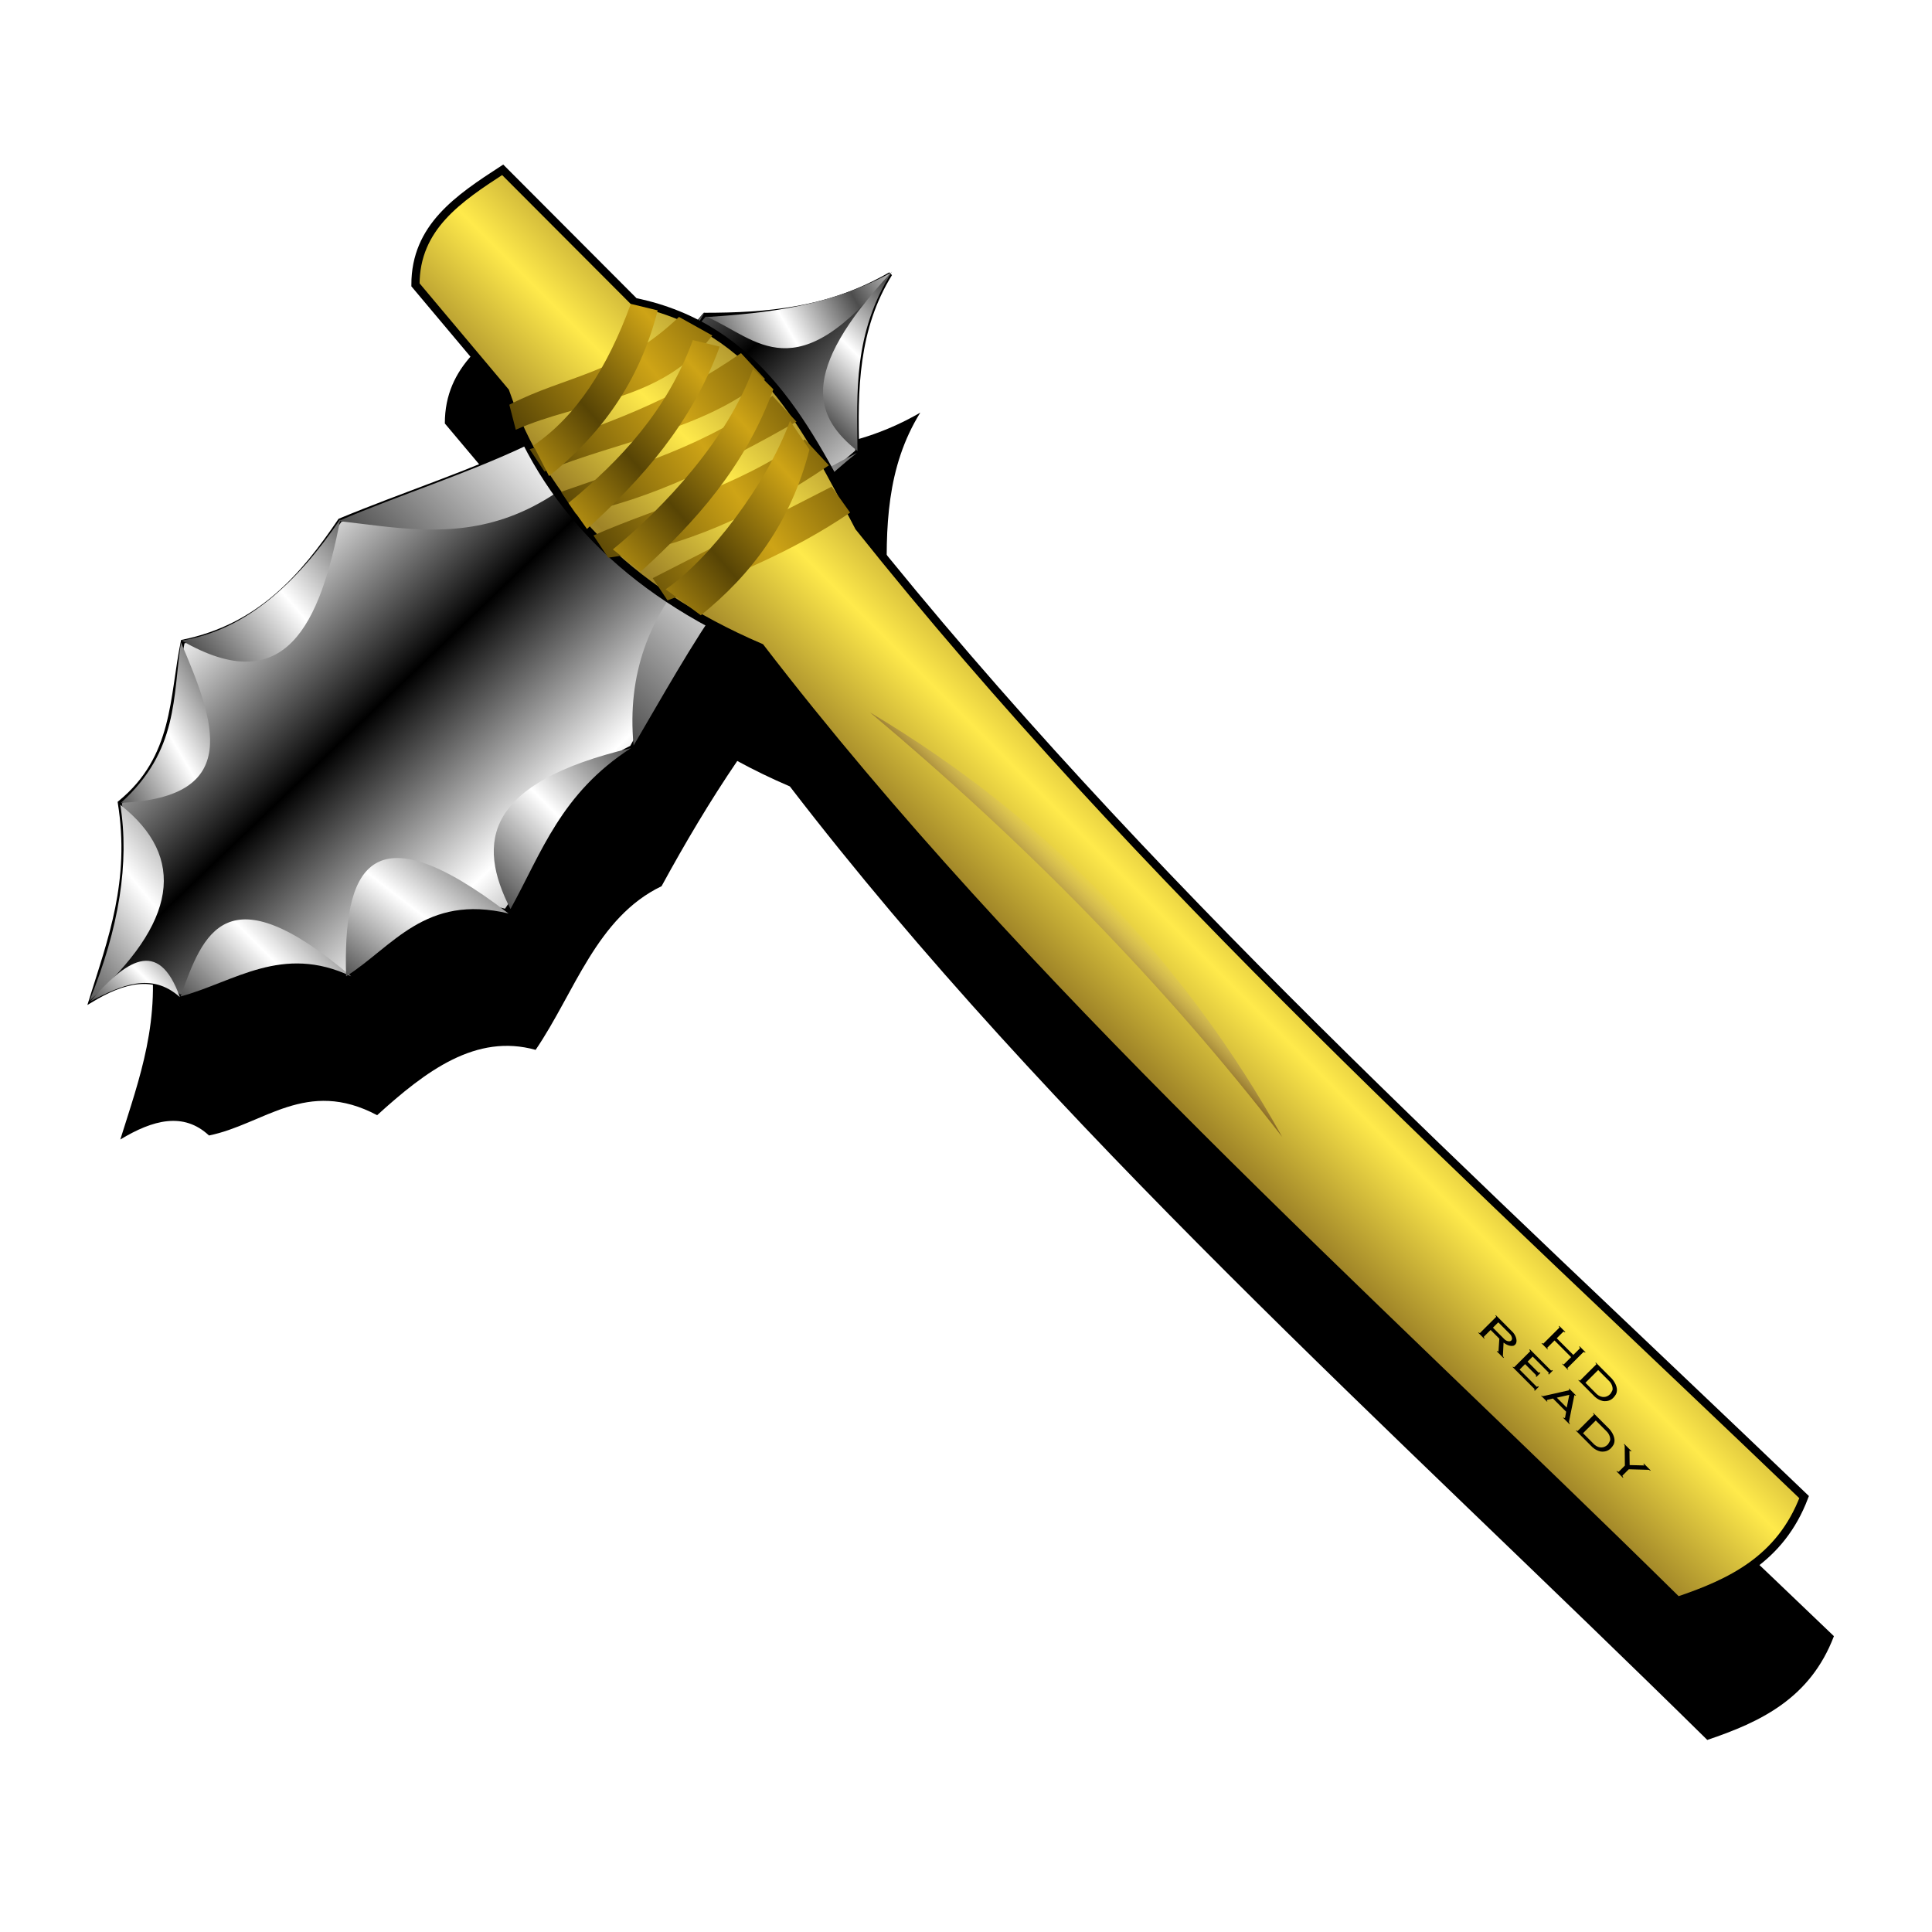 <?xml version="1.0" encoding="UTF-8" standalone="no"?>
<!-- Created with Inkscape (http://www.inkscape.org/) -->

<svg
   xmlns:dc="http://purl.org/dc/elements/1.1/"
   xmlns:cc="http://creativecommons.org/ns#"
   xmlns:rdf="http://www.w3.org/1999/02/22-rdf-syntax-ns#"
   xmlns:svg="http://www.w3.org/2000/svg"
   xmlns="http://www.w3.org/2000/svg"
   xmlns:xlink="http://www.w3.org/1999/xlink"
   xmlns:sodipodi="http://sodipodi.sourceforge.net/DTD/sodipodi-0.dtd"
   xmlns:inkscape="http://www.inkscape.org/namespaces/inkscape"
   width="256"
   height="256"
   id="svg2"
   sodipodi:version="0.32"
   inkscape:version="0.48.0 r9654"
   version="1.0"
   sodipodi:docname="working.svg">
  <defs
     id="defs4">
    <linearGradient
       inkscape:collect="always"
       id="linearGradient3886">
      <stop
         style="stop-color:#574405;stop-opacity:1"
         offset="0"
         id="stop3888" />
      <stop
         style="stop-color:#cea416;stop-opacity:1"
         offset="1"
         id="stop3890" />
    </linearGradient>
    <linearGradient
       inkscape:collect="always"
       id="linearGradient3876">
      <stop
         style="stop-color:#9e8327;stop-opacity:1"
         offset="0"
         id="stop3878" />
      <stop
         style="stop-color:#ffea4b;stop-opacity:1"
         offset="1"
         id="stop3880" />
    </linearGradient>
    <linearGradient
       id="linearGradient3750">
      <stop
         style="stop-color:#735313;stop-opacity:1;"
         offset="0"
         id="stop3752" />
      <stop
         style="stop-color:#e8cf98;stop-opacity:0;"
         offset="1"
         id="stop3754" />
    </linearGradient>
    <linearGradient
       id="linearGradient2819">
      <stop
         id="stop2821"
         offset="0"
         style="stop-color:#4d4d4d;stop-opacity:1;" />
      <stop
         id="stop2823"
         offset="1"
         style="stop-color:white;stop-opacity:1" />
    </linearGradient>
    <linearGradient
       id="linearGradient2807">
      <stop
         style="stop-color:white;stop-opacity:1;"
         offset="0"
         id="stop2809" />
      <stop
         style="stop-color:black;stop-opacity:1;"
         offset="1"
         id="stop2811" />
    </linearGradient>
    <linearGradient
       inkscape:collect="always"
       xlink:href="#linearGradient2807"
       id="linearGradient3850"
       gradientUnits="userSpaceOnUse"
       spreadMethod="reflect"
       x1="136.937"
       y1="117.837"
       x2="137.937"
       y2="68.96" />
    <linearGradient
       inkscape:collect="always"
       xlink:href="#linearGradient2819"
       id="linearGradient3852"
       gradientUnits="userSpaceOnUse"
       spreadMethod="reflect"
       x1="23.882"
       y1="55.389"
       x2="53.404"
       y2="58.324" />
    <linearGradient
       inkscape:collect="always"
       xlink:href="#linearGradient2819"
       id="linearGradient3854"
       gradientUnits="userSpaceOnUse"
       spreadMethod="reflect"
       x1="64.52"
       y1="36.014"
       x2="84.548"
       y2="41.207" />
    <linearGradient
       inkscape:collect="always"
       xlink:href="#linearGradient2819"
       id="linearGradient3856"
       gradientUnits="userSpaceOnUse"
       spreadMethod="reflect"
       x1="104.028"
       y1="32.24"
       x2="130.765"
       y2="34.272" />
    <linearGradient
       inkscape:collect="always"
       xlink:href="#linearGradient2819"
       id="linearGradient3858"
       gradientUnits="userSpaceOnUse"
       spreadMethod="reflect"
       x1="24.382"
       y1="77.656"
       x2="38.331"
       y2="77.656" />
    <linearGradient
       inkscape:collect="always"
       xlink:href="#linearGradient2819"
       id="linearGradient3860"
       gradientUnits="userSpaceOnUse"
       spreadMethod="reflect"
       x1="40.814"
       y1="95.871"
       x2="64.165"
       y2="95.871" />
    <linearGradient
       inkscape:collect="always"
       xlink:href="#linearGradient2819"
       id="linearGradient3862"
       gradientUnits="userSpaceOnUse"
       spreadMethod="reflect"
       x1="73.776"
       y1="112.314"
       x2="98.029"
       y2="109.154" />
    <linearGradient
       inkscape:collect="always"
       xlink:href="#linearGradient2819"
       id="linearGradient3864"
       gradientUnits="userSpaceOnUse"
       spreadMethod="reflect"
       x1="114.865"
       y1="119.031"
       x2="140.311"
       y2="119.031" />
    <linearGradient
       inkscape:collect="always"
       xlink:href="#linearGradient2819"
       id="linearGradient3866"
       gradientUnits="userSpaceOnUse"
       spreadMethod="reflect"
       x1="285.315"
       y1="77.696"
       x2="267.802"
       y2="72.955" />
    <linearGradient
       inkscape:collect="always"
       xlink:href="#linearGradient2819"
       id="linearGradient3868"
       gradientUnits="userSpaceOnUse"
       spreadMethod="reflect"
       x1="257.297"
       y1="95.483"
       x2="275.027"
       y2="95.483" />
    <linearGradient
       inkscape:collect="always"
       xlink:href="#linearGradient2819"
       id="linearGradient3870"
       gradientUnits="userSpaceOnUse"
       spreadMethod="reflect"
       x1="153.018"
       y1="46.329"
       x2="204.541"
       y2="46.329" />
    <linearGradient
       inkscape:collect="always"
       xlink:href="#linearGradient2819"
       id="linearGradient3872"
       gradientUnits="userSpaceOnUse"
       spreadMethod="reflect"
       x1="165.661"
       y1="110.437"
       x2="216.78"
       y2="110.437" />
    <linearGradient
       inkscape:collect="always"
       xlink:href="#linearGradient3876"
       id="linearGradient3882"
       x1="132.097"
       y1="130.178"
       x2="147.131"
       y2="130.178"
       gradientUnits="userSpaceOnUse"
       spreadMethod="reflect" />
    <linearGradient
       inkscape:collect="always"
       xlink:href="#linearGradient3886"
       id="linearGradient3892"
       x1="132.638"
       y1="43.522"
       x2="150.24"
       y2="45.437"
       gradientUnits="userSpaceOnUse"
       spreadMethod="reflect" />
    <linearGradient
       inkscape:collect="always"
       xlink:href="#linearGradient3886"
       id="linearGradient3896"
       gradientUnits="userSpaceOnUse"
       spreadMethod="reflect"
       x1="132.021"
       y1="42.085"
       x2="150.24"
       y2="45.437" />
    <linearGradient
       inkscape:collect="always"
       xlink:href="#linearGradient3886"
       id="linearGradient3906"
       gradientUnits="userSpaceOnUse"
       spreadMethod="reflect"
       x1="150.518"
       y1="49.269"
       x2="137.469"
       y2="50.067"
       gradientTransform="matrix(-1,0,0,1,291.339,0)" />
    <linearGradient
       inkscape:collect="always"
       xlink:href="#linearGradient3750"
       id="linearGradient3922"
       x1="137.905"
       y1="131.388"
       x2="144.246"
       y2="131.388"
       gradientUnits="userSpaceOnUse" />
    <linearGradient
       inkscape:collect="always"
       xlink:href="#linearGradient3886"
       id="linearGradient3958"
       gradientUnits="userSpaceOnUse"
       spreadMethod="reflect"
       x1="132.021"
       y1="42.085"
       x2="150.24"
       y2="45.437" />
    <linearGradient
       inkscape:collect="always"
       xlink:href="#linearGradient3886"
       id="linearGradient3960"
       gradientUnits="userSpaceOnUse"
       spreadMethod="reflect"
       x1="132.021"
       y1="42.085"
       x2="150.24"
       y2="45.437" />
    <linearGradient
       inkscape:collect="always"
       xlink:href="#linearGradient3886"
       id="linearGradient3962"
       gradientUnits="userSpaceOnUse"
       spreadMethod="reflect"
       x1="132.021"
       y1="42.085"
       x2="150.24"
       y2="45.437" />
    <linearGradient
       inkscape:collect="always"
       xlink:href="#linearGradient3886"
       id="linearGradient3964"
       gradientUnits="userSpaceOnUse"
       gradientTransform="matrix(-1,0,0,1,291.339,0)"
       spreadMethod="reflect"
       x1="150.518"
       y1="49.269"
       x2="137.469"
       y2="50.067" />
    <linearGradient
       inkscape:collect="always"
       xlink:href="#linearGradient3886"
       id="linearGradient3966"
       gradientUnits="userSpaceOnUse"
       gradientTransform="matrix(-1,0,0,1,291.339,0)"
       spreadMethod="reflect"
       x1="150.518"
       y1="49.269"
       x2="137.469"
       y2="50.067" />
    <linearGradient
       inkscape:collect="always"
       xlink:href="#linearGradient3886"
       id="linearGradient3968"
       gradientUnits="userSpaceOnUse"
       gradientTransform="matrix(-1,0,0,1,291.339,0)"
       spreadMethod="reflect"
       x1="150.518"
       y1="49.269"
       x2="137.469"
       y2="50.067" />
    <linearGradient
       inkscape:collect="always"
       xlink:href="#linearGradient2807"
       id="linearGradient3867"
       gradientUnits="userSpaceOnUse"
       spreadMethod="reflect"
       x1="136.937"
       y1="117.837"
       x2="137.937"
       y2="68.96" />
    <linearGradient
       inkscape:collect="always"
       xlink:href="#linearGradient2819"
       id="linearGradient3869"
       gradientUnits="userSpaceOnUse"
       spreadMethod="reflect"
       x1="23.882"
       y1="55.389"
       x2="53.404"
       y2="58.324" />
    <linearGradient
       inkscape:collect="always"
       xlink:href="#linearGradient2819"
       id="linearGradient3871"
       gradientUnits="userSpaceOnUse"
       spreadMethod="reflect"
       x1="64.52"
       y1="36.014"
       x2="84.548"
       y2="41.207" />
    <linearGradient
       inkscape:collect="always"
       xlink:href="#linearGradient2819"
       id="linearGradient3873"
       gradientUnits="userSpaceOnUse"
       spreadMethod="reflect"
       x1="104.028"
       y1="32.24"
       x2="130.765"
       y2="34.272" />
    <linearGradient
       inkscape:collect="always"
       xlink:href="#linearGradient2819"
       id="linearGradient3875"
       gradientUnits="userSpaceOnUse"
       spreadMethod="reflect"
       x1="24.382"
       y1="77.656"
       x2="38.331"
       y2="77.656" />
    <linearGradient
       inkscape:collect="always"
       xlink:href="#linearGradient2819"
       id="linearGradient3877"
       gradientUnits="userSpaceOnUse"
       spreadMethod="reflect"
       x1="40.814"
       y1="95.871"
       x2="64.165"
       y2="95.871" />
    <linearGradient
       inkscape:collect="always"
       xlink:href="#linearGradient2819"
       id="linearGradient3879"
       gradientUnits="userSpaceOnUse"
       spreadMethod="reflect"
       x1="73.776"
       y1="112.314"
       x2="98.029"
       y2="109.154" />
    <linearGradient
       inkscape:collect="always"
       xlink:href="#linearGradient2819"
       id="linearGradient3881"
       gradientUnits="userSpaceOnUse"
       spreadMethod="reflect"
       x1="114.865"
       y1="119.031"
       x2="140.311"
       y2="119.031" />
    <linearGradient
       inkscape:collect="always"
       xlink:href="#linearGradient2819"
       id="linearGradient3883"
       gradientUnits="userSpaceOnUse"
       spreadMethod="reflect"
       x1="285.315"
       y1="77.696"
       x2="267.802"
       y2="72.955" />
    <linearGradient
       inkscape:collect="always"
       xlink:href="#linearGradient2819"
       id="linearGradient3885"
       gradientUnits="userSpaceOnUse"
       spreadMethod="reflect"
       x1="257.297"
       y1="95.483"
       x2="275.027"
       y2="95.483" />
    <linearGradient
       inkscape:collect="always"
       xlink:href="#linearGradient2819"
       id="linearGradient3887"
       gradientUnits="userSpaceOnUse"
       spreadMethod="reflect"
       x1="153.018"
       y1="46.329"
       x2="204.541"
       y2="46.329" />
    <linearGradient
       inkscape:collect="always"
       xlink:href="#linearGradient2819"
       id="linearGradient3889"
       gradientUnits="userSpaceOnUse"
       spreadMethod="reflect"
       x1="165.661"
       y1="110.437"
       x2="216.78"
       y2="110.437" />
    <linearGradient
       inkscape:collect="always"
       xlink:href="#linearGradient3876"
       id="linearGradient3891"
       gradientUnits="userSpaceOnUse"
       spreadMethod="reflect"
       x1="132.097"
       y1="130.178"
       x2="147.131"
       y2="130.178" />
    <linearGradient
       inkscape:collect="always"
       xlink:href="#linearGradient3886"
       id="linearGradient3893"
       gradientUnits="userSpaceOnUse"
       spreadMethod="reflect"
       x1="132.638"
       y1="43.522"
       x2="150.24"
       y2="45.437" />
    <linearGradient
       inkscape:collect="always"
       xlink:href="#linearGradient3886"
       id="linearGradient3895"
       gradientUnits="userSpaceOnUse"
       spreadMethod="reflect"
       x1="132.021"
       y1="42.085"
       x2="150.24"
       y2="45.437" />
    <linearGradient
       inkscape:collect="always"
       xlink:href="#linearGradient3886"
       id="linearGradient3897"
       gradientUnits="userSpaceOnUse"
       spreadMethod="reflect"
       x1="132.021"
       y1="42.085"
       x2="150.24"
       y2="45.437" />
    <linearGradient
       inkscape:collect="always"
       xlink:href="#linearGradient3886"
       id="linearGradient3899"
       gradientUnits="userSpaceOnUse"
       spreadMethod="reflect"
       x1="132.021"
       y1="42.085"
       x2="150.24"
       y2="45.437" />
    <linearGradient
       inkscape:collect="always"
       xlink:href="#linearGradient3886"
       id="linearGradient3901"
       gradientUnits="userSpaceOnUse"
       spreadMethod="reflect"
       x1="132.021"
       y1="42.085"
       x2="150.24"
       y2="45.437" />
    <linearGradient
       inkscape:collect="always"
       xlink:href="#linearGradient3886"
       id="linearGradient3903"
       gradientUnits="userSpaceOnUse"
       gradientTransform="matrix(-1,0,0,1,291.339,0)"
       spreadMethod="reflect"
       x1="150.518"
       y1="49.269"
       x2="137.469"
       y2="50.067" />
    <linearGradient
       inkscape:collect="always"
       xlink:href="#linearGradient3886"
       id="linearGradient3905"
       gradientUnits="userSpaceOnUse"
       gradientTransform="matrix(-1,0,0,1,291.339,0)"
       spreadMethod="reflect"
       x1="150.518"
       y1="49.269"
       x2="137.469"
       y2="50.067" />
    <linearGradient
       inkscape:collect="always"
       xlink:href="#linearGradient3886"
       id="linearGradient3907"
       gradientUnits="userSpaceOnUse"
       gradientTransform="matrix(-1,0,0,1,291.339,0)"
       spreadMethod="reflect"
       x1="150.518"
       y1="49.269"
       x2="137.469"
       y2="50.067" />
    <linearGradient
       inkscape:collect="always"
       xlink:href="#linearGradient3886"
       id="linearGradient3909"
       gradientUnits="userSpaceOnUse"
       gradientTransform="matrix(-1,0,0,1,291.339,0)"
       spreadMethod="reflect"
       x1="150.518"
       y1="49.269"
       x2="137.469"
       y2="50.067" />
    <linearGradient
       inkscape:collect="always"
       xlink:href="#linearGradient3750"
       id="linearGradient3911"
       gradientUnits="userSpaceOnUse"
       x1="137.905"
       y1="131.388"
       x2="144.246"
       y2="131.388" />
    <linearGradient
       inkscape:collect="always"
       xlink:href="#linearGradient3750"
       id="linearGradient3915"
       gradientUnits="userSpaceOnUse"
       x1="137.905"
       y1="131.388"
       x2="144.246"
       y2="131.388"
       gradientTransform="matrix(0.77,-0.768,0.768,0.77,-310.622,167.698)" />
    <linearGradient
       inkscape:collect="always"
       xlink:href="#linearGradient3886"
       id="linearGradient3918"
       gradientUnits="userSpaceOnUse"
       gradientTransform="matrix(-0.77,0.768,0.768,0.77,-86.218,-56.084)"
       spreadMethod="reflect"
       x1="150.518"
       y1="49.269"
       x2="137.469"
       y2="50.067" />
    <linearGradient
       inkscape:collect="always"
       xlink:href="#linearGradient3886"
       id="linearGradient3921"
       gradientUnits="userSpaceOnUse"
       gradientTransform="matrix(-0.77,0.768,0.768,0.77,-86.218,-56.084)"
       spreadMethod="reflect"
       x1="150.518"
       y1="49.269"
       x2="137.469"
       y2="50.067" />
    <linearGradient
       inkscape:collect="always"
       xlink:href="#linearGradient3886"
       id="linearGradient3924"
       gradientUnits="userSpaceOnUse"
       gradientTransform="matrix(-0.77,0.768,0.768,0.77,-86.218,-56.084)"
       spreadMethod="reflect"
       x1="150.518"
       y1="49.269"
       x2="137.469"
       y2="50.067" />
    <linearGradient
       inkscape:collect="always"
       xlink:href="#linearGradient3886"
       id="linearGradient3927"
       gradientUnits="userSpaceOnUse"
       gradientTransform="matrix(-0.77,0.768,0.768,0.77,-86.218,-56.084)"
       spreadMethod="reflect"
       x1="150.518"
       y1="49.269"
       x2="137.469"
       y2="50.067" />
    <linearGradient
       inkscape:collect="always"
       xlink:href="#linearGradient3886"
       id="linearGradient3930"
       gradientUnits="userSpaceOnUse"
       spreadMethod="reflect"
       x1="132.021"
       y1="42.085"
       x2="150.24"
       y2="45.437"
       gradientTransform="matrix(0.77,-0.768,0.768,0.77,-310.622,167.698)" />
    <linearGradient
       inkscape:collect="always"
       xlink:href="#linearGradient3886"
       id="linearGradient3933"
       gradientUnits="userSpaceOnUse"
       spreadMethod="reflect"
       x1="132.021"
       y1="42.085"
       x2="150.24"
       y2="45.437"
       gradientTransform="matrix(0.77,-0.768,0.768,0.77,-310.622,167.698)" />
    <linearGradient
       inkscape:collect="always"
       xlink:href="#linearGradient3886"
       id="linearGradient3936"
       gradientUnits="userSpaceOnUse"
       spreadMethod="reflect"
       x1="132.021"
       y1="42.085"
       x2="150.24"
       y2="45.437"
       gradientTransform="matrix(0.77,-0.768,0.768,0.77,-310.622,167.698)" />
    <linearGradient
       inkscape:collect="always"
       xlink:href="#linearGradient3886"
       id="linearGradient3939"
       gradientUnits="userSpaceOnUse"
       spreadMethod="reflect"
       x1="132.021"
       y1="42.085"
       x2="150.24"
       y2="45.437"
       gradientTransform="matrix(0.77,-0.768,0.768,0.77,-310.622,167.698)" />
    <linearGradient
       inkscape:collect="always"
       xlink:href="#linearGradient3886"
       id="linearGradient3942"
       gradientUnits="userSpaceOnUse"
       spreadMethod="reflect"
       x1="132.638"
       y1="43.522"
       x2="150.24"
       y2="45.437"
       gradientTransform="matrix(0.77,-0.768,0.768,0.77,-310.622,167.698)" />
    <linearGradient
       inkscape:collect="always"
       xlink:href="#linearGradient3876"
       id="linearGradient3945"
       gradientUnits="userSpaceOnUse"
       spreadMethod="reflect"
       x1="132.097"
       y1="130.178"
       x2="147.131"
       y2="130.178"
       gradientTransform="matrix(0.77,-0.768,0.768,0.77,-310.622,167.698)" />
    <linearGradient
       inkscape:collect="always"
       xlink:href="#linearGradient2807"
       id="linearGradient3961"
       gradientUnits="userSpaceOnUse"
       spreadMethod="reflect"
       x1="136.937"
       y1="117.837"
       x2="137.937"
       y2="68.96" />
    <linearGradient
       inkscape:collect="always"
       xlink:href="#linearGradient2819"
       id="linearGradient3963"
       gradientUnits="userSpaceOnUse"
       spreadMethod="reflect"
       x1="23.882"
       y1="55.389"
       x2="53.404"
       y2="58.324" />
    <linearGradient
       inkscape:collect="always"
       xlink:href="#linearGradient2819"
       id="linearGradient3965"
       gradientUnits="userSpaceOnUse"
       spreadMethod="reflect"
       x1="64.52"
       y1="36.014"
       x2="84.548"
       y2="41.207" />
    <linearGradient
       inkscape:collect="always"
       xlink:href="#linearGradient2819"
       id="linearGradient3967"
       gradientUnits="userSpaceOnUse"
       spreadMethod="reflect"
       x1="104.028"
       y1="32.24"
       x2="130.765"
       y2="34.272" />
    <linearGradient
       inkscape:collect="always"
       xlink:href="#linearGradient2819"
       id="linearGradient3969"
       gradientUnits="userSpaceOnUse"
       spreadMethod="reflect"
       x1="24.382"
       y1="77.656"
       x2="38.331"
       y2="77.656" />
    <linearGradient
       inkscape:collect="always"
       xlink:href="#linearGradient2819"
       id="linearGradient3971"
       gradientUnits="userSpaceOnUse"
       spreadMethod="reflect"
       x1="40.814"
       y1="95.871"
       x2="64.165"
       y2="95.871" />
    <linearGradient
       inkscape:collect="always"
       xlink:href="#linearGradient2819"
       id="linearGradient3973"
       gradientUnits="userSpaceOnUse"
       spreadMethod="reflect"
       x1="73.776"
       y1="112.314"
       x2="98.029"
       y2="109.154" />
    <linearGradient
       inkscape:collect="always"
       xlink:href="#linearGradient2819"
       id="linearGradient3975"
       gradientUnits="userSpaceOnUse"
       spreadMethod="reflect"
       x1="114.865"
       y1="119.031"
       x2="140.311"
       y2="119.031" />
    <linearGradient
       inkscape:collect="always"
       xlink:href="#linearGradient2819"
       id="linearGradient3977"
       gradientUnits="userSpaceOnUse"
       spreadMethod="reflect"
       x1="285.315"
       y1="77.696"
       x2="267.802"
       y2="72.955" />
    <linearGradient
       inkscape:collect="always"
       xlink:href="#linearGradient2819"
       id="linearGradient3979"
       gradientUnits="userSpaceOnUse"
       spreadMethod="reflect"
       x1="257.297"
       y1="95.483"
       x2="275.027"
       y2="95.483" />
    <linearGradient
       inkscape:collect="always"
       xlink:href="#linearGradient2819"
       id="linearGradient3981"
       gradientUnits="userSpaceOnUse"
       spreadMethod="reflect"
       x1="153.018"
       y1="46.329"
       x2="204.541"
       y2="46.329" />
    <linearGradient
       inkscape:collect="always"
       xlink:href="#linearGradient2819"
       id="linearGradient3983"
       gradientUnits="userSpaceOnUse"
       spreadMethod="reflect"
       x1="165.661"
       y1="110.437"
       x2="216.78"
       y2="110.437" />
    <linearGradient
       inkscape:collect="always"
       xlink:href="#linearGradient2819"
       id="linearGradient3986"
       gradientUnits="userSpaceOnUse"
       spreadMethod="reflect"
       x1="165.661"
       y1="110.437"
       x2="216.78"
       y2="110.437"
       gradientTransform="matrix(0.374,-0.373,0.373,0.374,-268.731,155.213)" />
    <linearGradient
       inkscape:collect="always"
       xlink:href="#linearGradient2819"
       id="linearGradient3989"
       gradientUnits="userSpaceOnUse"
       spreadMethod="reflect"
       x1="153.018"
       y1="46.329"
       x2="204.541"
       y2="46.329"
       gradientTransform="matrix(0.374,-0.373,0.373,0.374,-268.731,155.213)" />
    <linearGradient
       inkscape:collect="always"
       xlink:href="#linearGradient2819"
       id="linearGradient3992"
       gradientUnits="userSpaceOnUse"
       spreadMethod="reflect"
       x1="257.297"
       y1="95.483"
       x2="275.027"
       y2="95.483"
       gradientTransform="matrix(0.374,-0.373,0.373,0.374,-268.731,155.213)" />
    <linearGradient
       inkscape:collect="always"
       xlink:href="#linearGradient2819"
       id="linearGradient3995"
       gradientUnits="userSpaceOnUse"
       spreadMethod="reflect"
       x1="285.315"
       y1="77.696"
       x2="267.802"
       y2="72.955"
       gradientTransform="matrix(0.374,-0.373,0.373,0.374,-268.731,155.213)" />
    <linearGradient
       inkscape:collect="always"
       xlink:href="#linearGradient2819"
       id="linearGradient3998"
       gradientUnits="userSpaceOnUse"
       spreadMethod="reflect"
       x1="114.865"
       y1="119.031"
       x2="140.311"
       y2="119.031"
       gradientTransform="matrix(0.374,-0.373,0.373,0.374,-268.731,155.213)" />
    <linearGradient
       inkscape:collect="always"
       xlink:href="#linearGradient2819"
       id="linearGradient4001"
       gradientUnits="userSpaceOnUse"
       spreadMethod="reflect"
       x1="73.776"
       y1="112.314"
       x2="98.029"
       y2="109.154"
       gradientTransform="matrix(0.374,-0.373,0.373,0.374,-268.731,155.213)" />
    <linearGradient
       inkscape:collect="always"
       xlink:href="#linearGradient2819"
       id="linearGradient4004"
       gradientUnits="userSpaceOnUse"
       spreadMethod="reflect"
       x1="40.814"
       y1="95.871"
       x2="64.165"
       y2="95.871"
       gradientTransform="matrix(0.374,-0.373,0.373,0.374,-268.731,155.213)" />
    <linearGradient
       inkscape:collect="always"
       xlink:href="#linearGradient2819"
       id="linearGradient4007"
       gradientUnits="userSpaceOnUse"
       spreadMethod="reflect"
       x1="24.382"
       y1="77.656"
       x2="38.331"
       y2="77.656"
       gradientTransform="matrix(0.374,-0.373,0.373,0.374,-268.731,155.213)" />
    <linearGradient
       inkscape:collect="always"
       xlink:href="#linearGradient2819"
       id="linearGradient4010"
       gradientUnits="userSpaceOnUse"
       spreadMethod="reflect"
       x1="104.028"
       y1="32.24"
       x2="130.765"
       y2="34.272"
       gradientTransform="matrix(0.374,-0.373,0.373,0.374,-268.731,155.213)" />
    <linearGradient
       inkscape:collect="always"
       xlink:href="#linearGradient2819"
       id="linearGradient4013"
       gradientUnits="userSpaceOnUse"
       spreadMethod="reflect"
       x1="64.52"
       y1="36.014"
       x2="84.548"
       y2="41.207"
       gradientTransform="matrix(0.374,-0.373,0.373,0.374,-268.731,155.213)" />
    <linearGradient
       inkscape:collect="always"
       xlink:href="#linearGradient2819"
       id="linearGradient4016"
       gradientUnits="userSpaceOnUse"
       spreadMethod="reflect"
       x1="23.882"
       y1="55.389"
       x2="53.404"
       y2="58.324"
       gradientTransform="matrix(0.374,-0.373,0.373,0.374,-268.731,155.213)" />
    <linearGradient
       inkscape:collect="always"
       xlink:href="#linearGradient2807"
       id="linearGradient4019"
       gradientUnits="userSpaceOnUse"
       spreadMethod="reflect"
       x1="136.937"
       y1="117.837"
       x2="137.937"
       y2="68.96"
       gradientTransform="matrix(0.374,-0.373,0.373,0.374,-268.731,155.213)" />
    <filter
       inkscape:collect="always"
       id="filter4022">
      <feGaussianBlur
         inkscape:collect="always"
         stdDeviation="3.126"
         id="feGaussianBlur4024" />
    </filter>
  </defs>
  <sodipodi:namedview
     id="base"
     pagecolor="#ffffff"
     bordercolor="#666666"
     borderopacity="1.0"
     inkscape:pageopacity="0.0"
     inkscape:pageshadow="2"
     inkscape:zoom="2.0664062"
     inkscape:cx="128"
     inkscape:cy="128"
     inkscape:document-units="px"
     inkscape:current-layer="layer1"
     width="256px"
     height="256px"
     inkscape:window-width="1680"
     inkscape:window-height="1022"
     inkscape:window-x="-2"
     inkscape:window-y="0"
     showgrid="false"
     inkscape:window-maximized="1" />
  <g
     inkscape:label="1. réteg"
     inkscape:groupmode="layer"
     id="layer1">
    <path
       style="fill:#000000;fill-opacity:1;fill-rule:evenodd;stroke:none;filter:url(#filter4022)"
       d="m 70.506,40.863 c -5.801,3.779 -11.572,7.585 -11.562,15.25 l 11.906,14.156 c 0.85,2.456 1.884,4.814 3.062,7.094 -8.13,3.78 -16.669,6.537 -24.938,9.969 -4.975,7.334 -10.637,13.975 -20.844,16.062 -1.529,7.406 -0.96,15.298 -8.344,21.344 1.672,10.39 -1.332,18.192 -3.844,26.25 4.333,-2.622 8.386,-3.671 11.75,-0.531 7.234,-1.457 12.911,-7.667 22.281,-2.688 6.476,-5.888 13.108,-10.857 21,-8.656 5.181,-7.611 8.059,-17.533 16.688,-21.688 3.132,-5.743 6.436,-11.316 10.031,-16.594 2.195,1.198 4.509,2.319 6.969,3.375 34.621,45.055 79.568,84.962 121.562,126.344 7.056,-2.377 13.634,-5.491 16.781,-13.75 -43.186,-41.438 -87.754,-81.514 -125.281,-128.594 -1.207,-2.305 -2.416,-4.604 -3.656,-6.875 1.14,-1.073 2.304,-2.14 3.5,-3.156 -0.257,-8.186 -0.112,-16.27 4.375,-23.5 -8.211,4.769 -16.421,5.368 -24.625,5.375 -0.35,0.423 -0.706,0.844 -1.062,1.25 -2.453,-1.271 -5.191,-2.271 -8.281,-2.906 l -17.469,-17.531 z"
       id="path3818"
       inkscape:connector-curvature="0" />
    <g
       id="g3931"
       transform="matrix(0.77,-0.768,0.768,0.77,-65.269,128.016)">
      <g
         transform="matrix(0.486,0,0,0.486,35.373,19.066)"
         id="g3836">
        <path
           style="fill:url(#linearGradient3850);fill-opacity:1;fill-rule:evenodd;stroke:black;stroke-width:1px;stroke-linecap:butt;stroke-linejoin:miter;stroke-opacity:1"
           d="M 64.847,40.166 C 82.806,41.93 92.593,30.618 104.529,22.745 C 120.983,33.577 137.437,32.212 153.89,29.036 C 185.955,42.241 215.701,60.855 255.032,57.104 C 266.026,68.049 277.838,78.175 295.198,82.752 C 279.537,86.441 268.521,97.097 257.936,108.401 C 227.125,105.953 196.315,111.871 165.505,120.983 C 148.406,115.025 131.307,124.485 114.208,127.758 C 106.579,114.275 91.058,112.067 74.526,111.304 C 68.629,92.126 52.766,92.881 41.134,85.172 C 40.822,76.477 33.983,72.444 24.681,70.17 C 38.803,62.735 53.213,56.309 64.847,40.166 z "
           id="path1918"
           sodipodi:nodetypes="cccccccccccc" />
        <path
           style="fill:url(#linearGradient3852);fill-opacity:1;fill-rule:evenodd;stroke:none;stroke-width:1px;stroke-linecap:butt;stroke-linejoin:miter;stroke-opacity:1"
           d="M 24.382,69.972 C 42.57,62.286 56.013,52.523 64.568,40.623 C 67.094,61.821 53.764,71.651 24.382,69.972 z "
           id="path2815"
           sodipodi:nodetypes="ccc" />
        <path
           style="fill:url(#linearGradient3854);fill-opacity:1;fill-rule:evenodd;stroke:none;stroke-width:1px;stroke-linecap:butt;stroke-linejoin:miter;stroke-opacity:1"
           d="M 104.076,22.562 C 96.118,42.474 87.711,61.147 65.02,40.397 C 84.534,41.381 93.072,30.656 104.076,22.562 z "
           id="path3710"
           sodipodi:nodetypes="ccc" />
        <path
           style="fill:url(#linearGradient3856);fill-opacity:1;fill-rule:evenodd;stroke:none;stroke-width:1px;stroke-linecap:butt;stroke-linejoin:miter;stroke-opacity:1"
           d="M 104.528,22.336 C 112.362,51.41 132.062,43.898 154.196,28.883 C 134.973,32.567 117.746,31.862 104.528,22.336 z "
           id="path3720"
           sodipodi:nodetypes="ccc" />
        <path
           style="fill:url(#linearGradient3858);fill-opacity:1;fill-rule:evenodd;stroke:none;stroke-width:1px;stroke-linecap:butt;stroke-linejoin:miter;stroke-opacity:1"
           d="M 24.382,70.198 C 32.594,72.8 40.541,75.647 41.089,85.324 C 47.985,70.75 37.719,69.3 24.382,70.198 z "
           id="path3730"
           sodipodi:nodetypes="ccc" />
        <path
           style="fill:url(#linearGradient3860);fill-opacity:1;fill-rule:evenodd;stroke:none;stroke-width:1px;stroke-linecap:butt;stroke-linejoin:miter;stroke-opacity:1"
           d="M 41.314,85.324 C 53.456,92.278 68.723,93.923 75.179,111.964 C 71.725,70.965 56.521,78.136 41.314,85.324 z "
           id="path3740"
           sodipodi:nodetypes="ccc" />
        <path
           style="fill:url(#linearGradient3862);fill-opacity:1;fill-rule:evenodd;stroke:none;stroke-width:1px;stroke-linecap:butt;stroke-linejoin:miter;stroke-opacity:1"
           d="M 74.276,111.061 C 92.616,91.588 108.431,84.868 114.236,128.67 C 102.981,110.382 87.797,114.074 74.276,111.061 z "
           id="path3756"
           sodipodi:nodetypes="ccc" />
        <path
           style="fill:url(#linearGradient3864);fill-opacity:1;fill-rule:evenodd;stroke:none;stroke-width:1px;stroke-linecap:butt;stroke-linejoin:miter;stroke-opacity:1"
           d="M 115.365,128.219 C 121.14,110.267 133.166,101.266 165.258,120.994 C 144.799,116.622 131.063,123.66 115.365,128.219 z "
           id="path3766"
           sodipodi:nodetypes="ccc" />
        <path
           style="fill:url(#linearGradient3866);fill-opacity:1;fill-rule:evenodd;stroke:none;stroke-width:1px;stroke-linecap:butt;stroke-linejoin:miter;stroke-opacity:1"
           d="M 255.111,58.007 C 266.534,67.847 278.201,77.493 295.523,82.615 C 257.378,87.175 260.086,70.604 255.111,58.007 z "
           id="path3776"
           sodipodi:nodetypes="ccc" />
        <path
           style="fill:url(#linearGradient3868);fill-opacity:1;fill-rule:evenodd;stroke:none;stroke-width:1px;stroke-linecap:butt;stroke-linejoin:miter;stroke-opacity:1"
           d="M 295.974,82.615 C 278.059,86.732 268.395,97.832 258.046,108.352 C 256.59,95.225 260.549,83.844 295.974,82.615 z "
           id="path3786"
           sodipodi:nodetypes="ccc" />
        <path
           style="fill:url(#linearGradient3870);fill-opacity:1;fill-rule:evenodd;stroke:none;stroke-width:1px;stroke-linecap:butt;stroke-linejoin:miter;stroke-opacity:1"
           d="M 153.518,28.883 C 171.301,51.125 185.291,76.401 255.563,56.652 C 213.182,60.217 185.207,41.606 153.518,28.883 z "
           id="path3796"
           sodipodi:nodetypes="ccc" />
        <path
           style="fill:url(#linearGradient3872);fill-opacity:1;fill-rule:evenodd;stroke:none;stroke-width:1px;stroke-linecap:butt;stroke-linejoin:miter;stroke-opacity:1"
           d="M 166.161,120.994 C 189.384,92.915 222.453,97.324 257.595,108.577 C 222.256,104.762 193.741,113.796 166.161,120.994 z "
           id="path3806"
           sodipodi:nodetypes="ccc" />
      </g>
      <path
         sodipodi:nodetypes="ccccccccc"
         id="path3874"
         d="M 136.953,19.357 L 135.501,36.295 C 129.293,49.112 128.807,63.645 135.501,80.333 C 128.79,132.135 132.124,187.285 132.597,241.482 C 138.734,244.515 145.029,246.751 152.439,243.418 C 151.226,188.411 148.241,133.404 154.374,78.397 C 158.392,65.492 162.902,52.587 154.374,39.682 L 154.374,16.938 C 148.145,15.632 141.922,14.362 136.953,19.357 z "
         style="fill:url(#linearGradient3882);fill-opacity:1;fill-rule:evenodd;stroke:black;stroke-width:1px;stroke-linecap:butt;stroke-linejoin:miter;stroke-opacity:1" />
      <path
         sodipodi:nodetypes="ccccc"
         id="path3884"
         d="M 134.734,37.775 C 142.131,40.116 146.86,44.592 156.924,44.799 L 158.201,49.269 C 148.058,50.636 141.393,43.654 133.138,40.489 L 134.734,37.775 z "
         style="fill:url(#linearGradient3892);fill-opacity:1;fill-rule:evenodd;stroke:none;stroke-width:1px;stroke-linecap:butt;stroke-linejoin:miter;stroke-opacity:1" />
      <path
         sodipodi:nodetypes="ccccc"
         style="fill:url(#linearGradient3958);fill-opacity:1;fill-rule:evenodd;stroke:none;stroke-width:1px;stroke-linecap:butt;stroke-linejoin:miter;stroke-opacity:1"
         d="M 132.659,43.362 C 140.849,47.626 149.286,51.52 159.159,53.26 L 158.999,57.57 C 149.224,56.636 141.006,50.254 132.021,46.555 L 132.659,43.362 z "
         id="path3894" />
      <path
         id="path3898"
         d="M 131.701,49.748 C 140.213,53.796 148.472,58.436 158.201,59.645 L 158.042,63.955 C 148.251,61.241 138.752,58.177 131.063,52.94 L 131.701,49.748 z "
         style="fill:url(#linearGradient3960);fill-opacity:1;fill-rule:evenodd;stroke:none;stroke-width:1px;stroke-linecap:butt;stroke-linejoin:miter;stroke-opacity:1"
         sodipodi:nodetypes="ccccc" />
      <path
         sodipodi:nodetypes="ccccc"
         style="fill:url(#linearGradient3962);fill-opacity:1;fill-rule:evenodd;stroke:none;stroke-width:1px;stroke-linecap:butt;stroke-linejoin:miter;stroke-opacity:1"
         d="M 130.744,56.293 C 139.472,59.676 146.627,64.318 157.243,66.19 L 157.084,70.501 C 146.43,68.49 137.353,64.902 130.105,59.486 L 130.744,56.293 z "
         id="path3900" />
      <path
         id="path3902"
         d="M 132.18,65.073 L 155.487,72.576 L 154.849,76.407 C 146.267,74.777 138.87,71.567 131.542,68.266 L 132.18,65.073 z "
         style="fill:url(#linearGradient3896);fill-opacity:1;fill-rule:evenodd;stroke:none;stroke-width:1px;stroke-linecap:butt;stroke-linejoin:miter;stroke-opacity:1"
         sodipodi:nodetypes="ccccc" />
      <path
         sodipodi:nodetypes="ccccc"
         style="fill:url(#linearGradient3964);fill-opacity:1;fill-rule:evenodd;stroke:none;stroke-width:1px;stroke-linecap:butt;stroke-linejoin:miter;stroke-opacity:1"
         d="M 153.891,39.531 C 146.423,43.022 139.49,44.551 133.298,43.362 L 132.021,47.353 C 139.896,48.191 147.772,47.089 155.647,42.404 L 153.891,39.531 z "
         id="path3904" />
      <path
         id="path3908"
         d="M 156.126,47.992 C 147.878,51.838 139.63,52.15 131.382,51.344 L 130.744,55.175 C 139.79,55.609 148.836,55.077 157.882,50.865 L 156.126,47.992 z "
         style="fill:url(#linearGradient3966);fill-opacity:1;fill-rule:evenodd;stroke:none;stroke-width:1px;stroke-linecap:butt;stroke-linejoin:miter;stroke-opacity:1"
         sodipodi:nodetypes="ccccc" />
      <path
         sodipodi:nodetypes="ccccc"
         style="fill:url(#linearGradient3968);fill-opacity:1;fill-rule:evenodd;stroke:none;stroke-width:1px;stroke-linecap:butt;stroke-linejoin:miter;stroke-opacity:1"
         d="M 158.84,55.654 C 150.592,59.501 139.47,59.972 131.222,59.166 L 131.701,63.477 C 140.748,63.91 149.794,63.378 158.84,59.166 L 158.84,55.654 z "
         id="path3910" />
      <path
         id="path3912"
         d="M 157.563,63.317 C 150.094,66.808 138.532,68.337 132.34,67.148 L 133.138,72.416 C 141.014,73.254 148.889,72.153 156.765,67.468 L 157.563,63.317 z "
         style="fill:url(#linearGradient3906);fill-opacity:1;fill-rule:evenodd;stroke:none;stroke-width:1px;stroke-linecap:butt;stroke-linejoin:miter;stroke-opacity:1"
         sodipodi:nodetypes="ccccc" />
      <path
         sodipodi:nodetypes="ccc"
         id="path3914"
         d="M 139.372,95.335 C 145.651,120.03 145.029,144.035 138.405,167.44 C 141.372,144.066 141.566,119.999 139.372,95.335 z "
         style="fill:url(#linearGradient3922);fill-opacity:1;fill-rule:evenodd;stroke:none;stroke-width:1px;stroke-linecap:butt;stroke-linejoin:miter;stroke-opacity:1" />
      <path
         id="text3924"
         d="M 146.047,207.565 C 146.025,207.565 146,207.58 145.978,207.58 L 145.93,207.741 L 143.136,207.741 L 143.078,207.565 L 143.02,207.565 L 143.02,208.603 L 143.078,208.603 L 143.114,208.431 L 144.384,208.431 L 144.384,211.294 L 143.114,211.294 C 143.1,211.244 143.067,211.183 143.067,211.133 L 143.078,211.102 L 143.02,211.102 L 143.02,212.11 L 143.078,212.11 L 143.114,211.919 L 145.92,211.919 L 145.978,212.11 L 146.047,212.11 L 146.047,211.082 L 146.025,211.067 C 146.011,211.067 145.989,211.102 145.978,211.102 C 145.967,211.163 145.941,211.228 145.92,211.294 L 144.766,211.294 L 144.766,208.431 L 145.941,208.431 C 145.941,208.492 145.956,208.557 145.978,208.623 L 146.047,208.623 L 146.047,207.565 M 146.047,213.891 L 145.978,213.891 L 145.956,214.083 L 143.125,214.083 C 143.1,214.017 143.078,213.972 143.078,213.906 L 143.02,213.906 L 143.02,216.769 C 143.045,217.172 143.158,217.52 143.354,217.827 C 143.689,218.26 144.093,218.432 144.522,218.432 C 144.693,218.432 144.89,218.402 145.065,218.356 C 145.654,218.16 145.989,217.474 146.047,216.658 L 146.047,213.891 M 145.607,214.738 L 145.607,216.643 C 145.607,217.076 145.399,217.505 145.123,217.696 C 144.963,217.762 144.788,217.812 144.624,217.842 L 144.522,217.842 C 144.002,217.842 143.471,217.489 143.413,216.708 L 143.413,214.738 L 145.607,214.738 M 141.499,201.195 L 141.43,201.195 L 141.408,201.372 L 138.577,201.372 L 138.519,201.195 L 138.472,201.195 L 138.472,202.234 L 138.53,202.234 L 138.577,202.027 L 139.778,202.027 L 139.778,203.529 L 138.588,204.572 L 138.53,204.396 L 138.472,204.396 L 138.472,205.545 L 138.541,205.545 L 138.599,205.323 L 139.8,204.234 C 139.88,204.743 140.043,205.116 140.389,205.353 C 140.469,205.383 140.553,205.404 140.633,205.404 C 141.084,205.404 141.452,204.794 141.499,204.169 L 141.499,201.195 M 141.095,202.027 L 141.095,204.058 C 141.095,204.25 141.015,204.426 140.931,204.552 C 140.851,204.668 140.735,204.713 140.644,204.713 C 140.4,204.713 140.171,204.375 140.171,204.008 L 140.171,202.027 L 141.095,202.027 M 141.637,210.77 L 141.499,210.74 L 141.499,207.076 L 141.462,207.056 C 141.452,207.056 141.43,207.091 141.408,207.091 C 141.382,207.152 141.372,207.217 141.372,207.268 L 138.588,207.268 L 138.53,207.107 L 138.483,207.107 L 138.483,210.911 L 138.355,210.977 L 138.355,211.073 L 139.039,211.073 L 139.039,210.977 L 138.865,210.911 L 138.865,207.938 L 139.811,207.938 L 139.811,209.858 L 139.687,209.904 L 139.687,210.019 L 140.367,210.019 L 140.367,209.904 L 140.24,209.858 L 140.24,207.938 L 141.117,207.938 L 141.117,210.74 L 140.968,210.77 L 140.968,210.881 L 141.637,210.881 L 141.637,210.77 M 141.51,213.833 L 141.441,213.833 C 141.441,213.868 141.43,213.914 141.408,213.944 C 141.408,213.964 141.382,213.979 141.382,213.994 L 138.566,212.221 L 138.53,212.059 L 138.472,212.059 L 138.472,213.067 L 138.53,213.067 L 138.566,212.936 L 138.657,212.936 L 139.258,213.304 L 139.258,215.577 L 138.657,215.995 L 138.577,215.995 C 138.552,215.945 138.53,215.884 138.519,215.834 L 138.472,215.834 L 138.472,216.953 L 138.53,216.953 C 138.53,216.907 138.552,216.857 138.566,216.812 C 138.588,216.746 138.635,216.696 138.668,216.665 L 141.361,214.876 L 141.372,214.856 C 141.382,214.856 141.419,214.892 141.43,214.892 C 141.43,214.907 141.441,214.937 141.441,214.972 L 141.441,215.018 L 141.51,215.018 L 141.51,213.833 M 140.979,214.393 L 139.661,215.275 L 139.661,213.561 L 140.979,214.393 M 141.499,218.035 L 141.43,218.035 L 141.408,218.227 L 138.577,218.227 C 138.552,218.161 138.53,218.116 138.53,218.05 L 138.472,218.05 L 138.472,220.913 C 138.497,221.316 138.61,221.664 138.806,221.971 C 139.141,222.404 139.545,222.576 139.974,222.576 C 140.145,222.576 140.342,222.545 140.516,222.5 C 141.106,222.304 141.441,221.618 141.499,220.802 L 141.499,218.035 M 141.059,218.882 L 141.059,220.787 C 141.059,221.22 140.851,221.648 140.575,221.84 C 140.415,221.905 140.24,221.956 140.076,221.986 L 139.974,221.986 C 139.454,221.986 138.923,221.633 138.865,220.852 L 138.865,218.882 L 141.059,218.882 M 141.499,223.356 L 141.43,223.356 C 141.43,223.387 141.419,223.417 141.419,223.452 C 141.408,223.513 141.372,223.578 141.324,223.608 L 139.687,225.277 L 138.61,225.277 C 138.566,225.211 138.541,225.13 138.53,225.05 L 138.472,225.05 L 138.472,226.169 L 138.53,226.169 C 138.541,226.088 138.566,226.012 138.61,225.932 L 139.709,225.932 L 141.408,227.721 L 141.43,227.897 L 141.499,227.897 L 141.499,226.728 L 141.43,226.728 L 141.382,226.94 L 140.145,225.644 L 141.372,224.38 L 141.43,224.586 L 141.499,224.586 L 141.499,223.356"
         style="font-size:16px;font-style:normal;font-weight:bold;fill:black;fill-opacity:1;stroke:none;stroke-width:1px;stroke-linecap:butt;stroke-linejoin:miter;stroke-opacity:1;font-family:Engraver" />
    </g>
  </g>
</svg>
